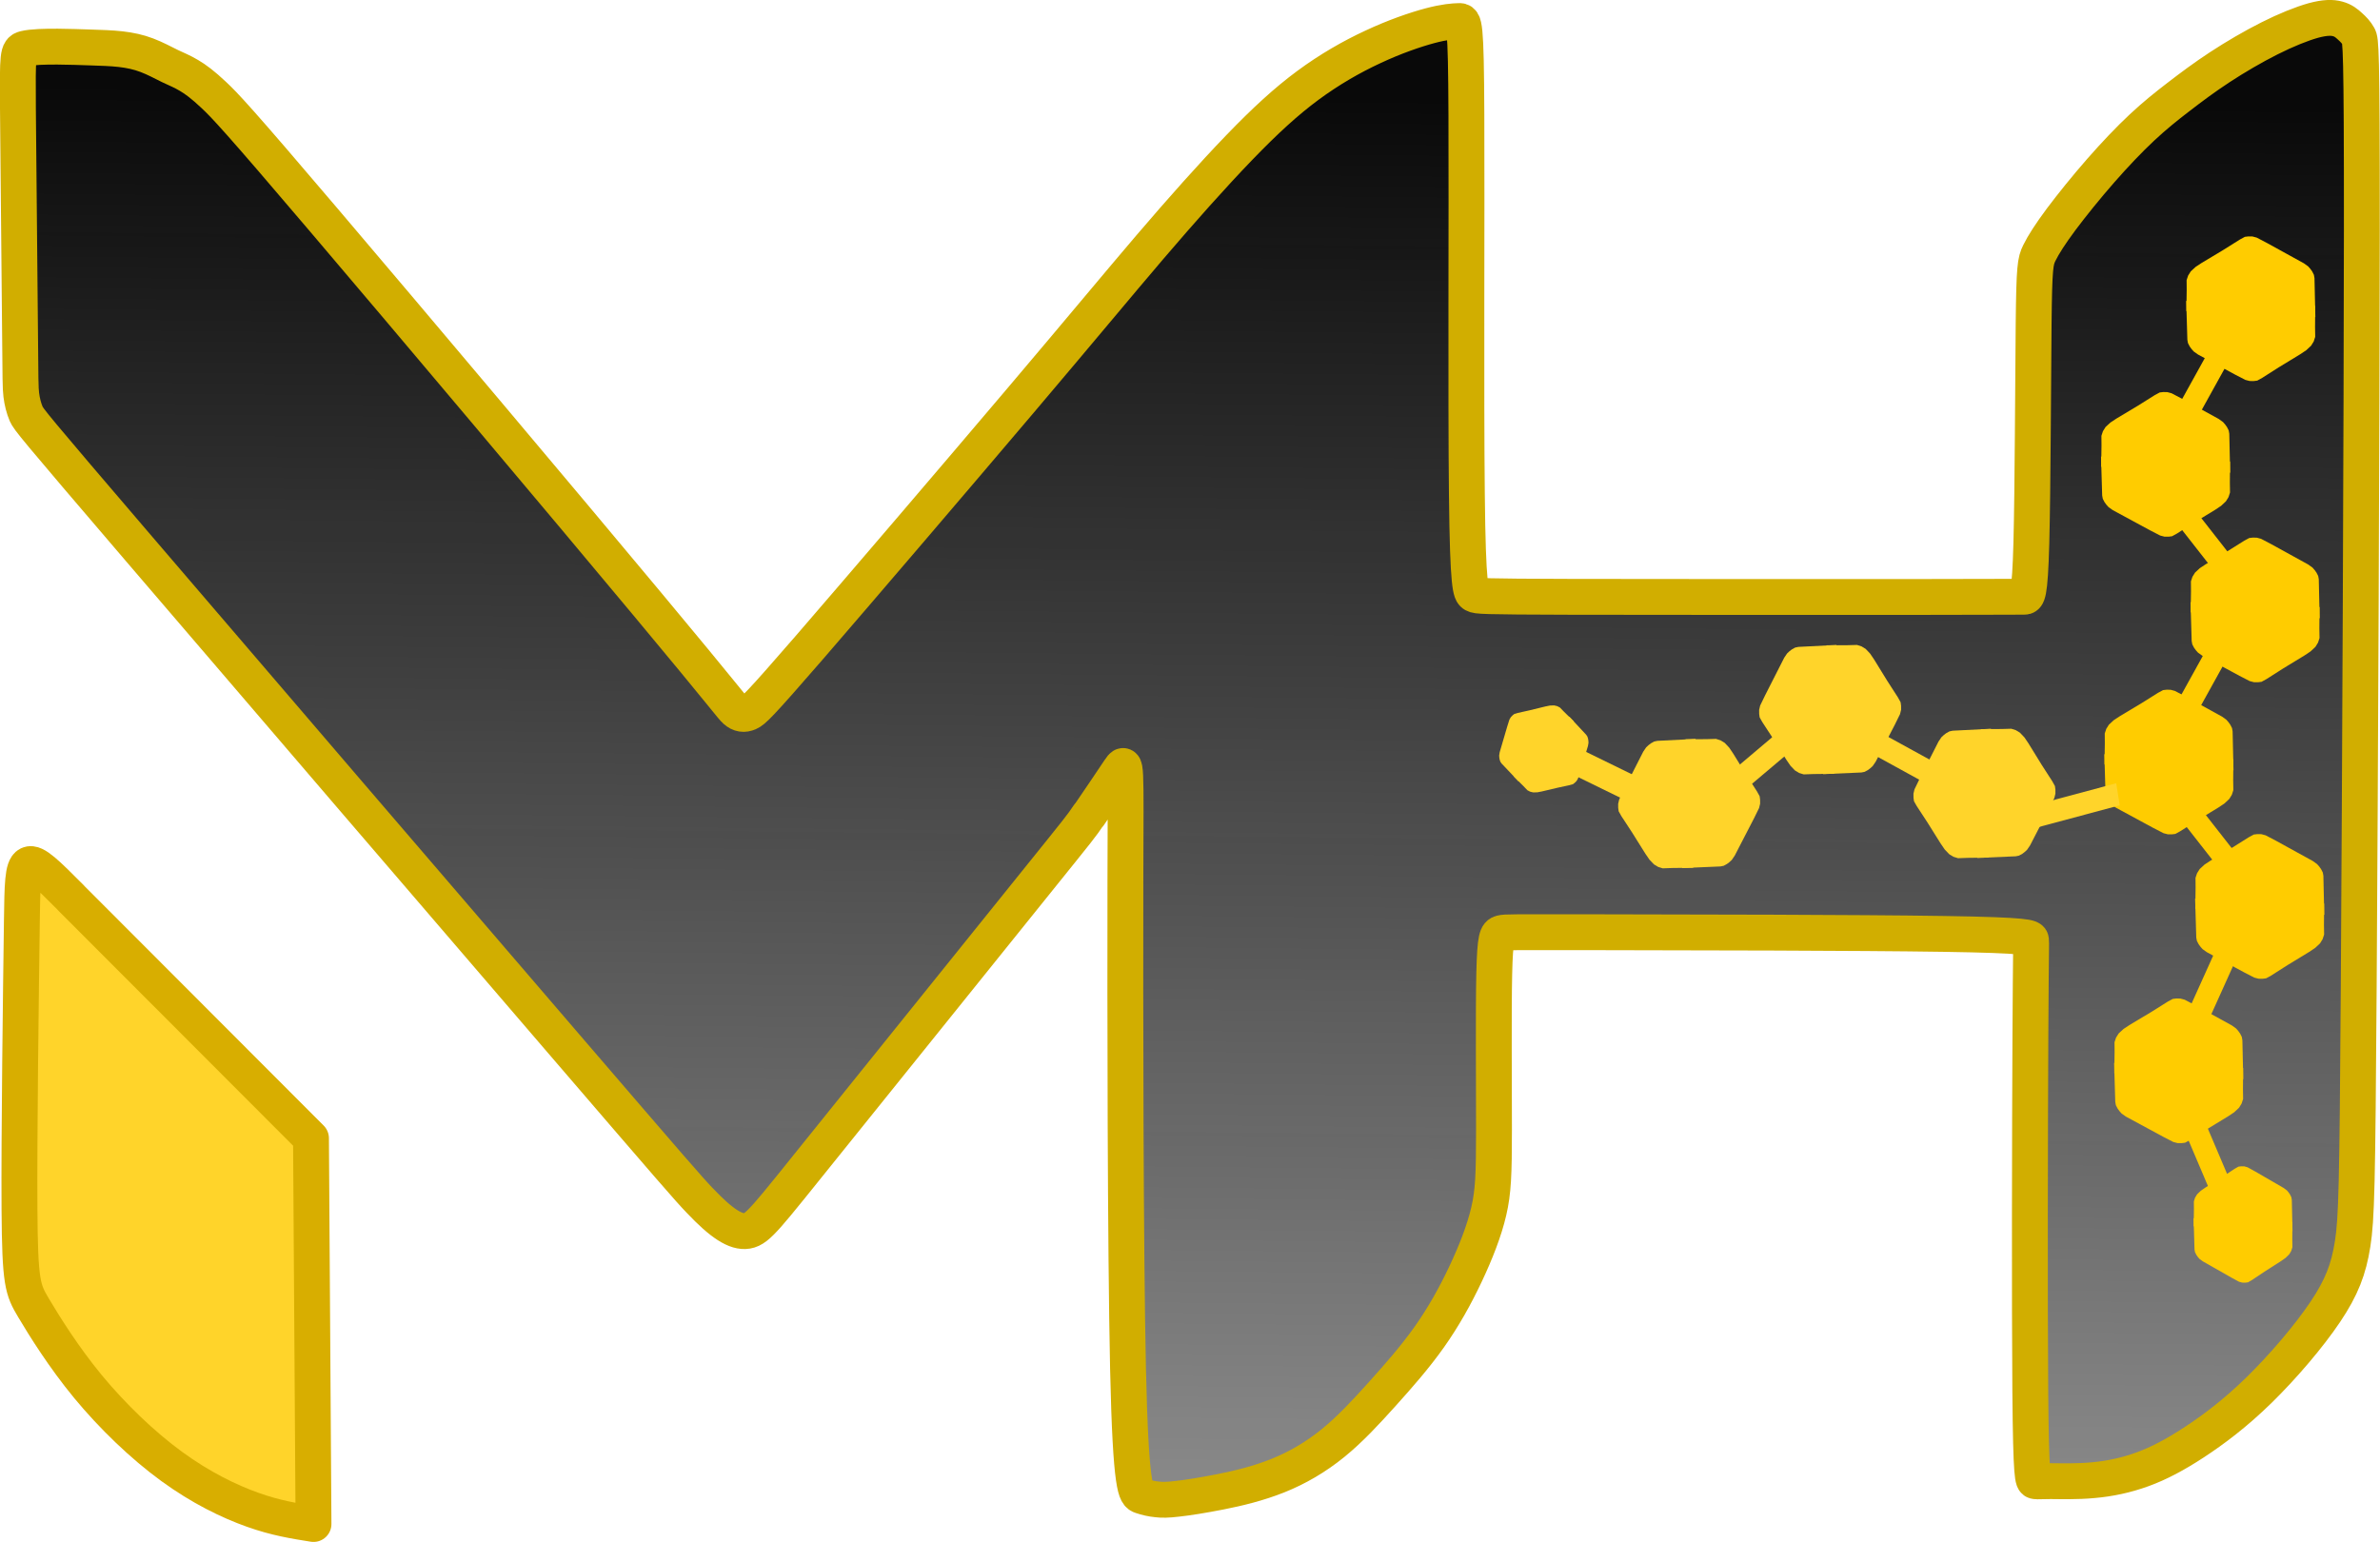 <?xml version="1.0" encoding="UTF-8" standalone="no"?>
<!-- Created with Inkscape (http://www.inkscape.org/) -->

<svg
   width="19.913mm"
   height="12.903mm"
   viewBox="0 0 19.913 12.903"
   version="1.1"
   id="svg24513"
   xmlns:xlink="http://www.w3.org/1999/xlink"
   xmlns="http://www.w3.org/2000/svg"
   xmlns:svg="http://www.w3.org/2000/svg">
  <defs
     id="defs24510">
    <linearGradient
       xlink:href="#linearGradient23452"
       id="linearGradient23454"
       x1="54.273"
       y1="83.524"
       x2="54.045"
       y2="105.821"
       gradientUnits="userSpaceOnUse"
       gradientTransform="translate(59.143,17.942)" />
    <linearGradient
       id="linearGradient23452">
      <stop
         style="stop-color:#090909;stop-opacity:1;"
         offset="0"
         id="stop23448" />
      <stop
         style="stop-color:#090909;stop-opacity:0;"
         offset="1"
         id="stop23450" />
    </linearGradient>
  </defs>
  <g
     id="layer1"
     transform="translate(-102.381,-100.654)">
    <path
       style="fill:url(#linearGradient23454);fill-opacity:1;stroke:#d1ae00;stroke-width:0.3;stroke-linecap:round;stroke-linejoin:round;stroke-dasharray:none;stroke-dashoffset:0;stroke-opacity:1;paint-order:fill markers stroke"
       d="m 111.493,107.474 c 0.064,-0.094 0.193,-0.283 0.253,-0.374 0.061,-0.091 0.054,-0.085 0.051,0.934 -0.002,1.019 -4.4e-4,3.049 0.022,4.075 0.023,1.026 0.067,1.048 0.111,1.063 0.044,0.015 0.089,0.025 0.132,0.029 0.043,0.005 0.086,0.005 0.17,-0.005 0.084,-0.009 0.21,-0.029 0.358,-0.058 0.148,-0.029 0.318,-0.07 0.481,-0.135 0.163,-0.065 0.319,-0.156 0.463,-0.273 0.144,-0.117 0.277,-0.261 0.413,-0.412 0.135,-0.15 0.273,-0.307 0.392,-0.475 0.119,-0.168 0.218,-0.346 0.303,-0.526 0.085,-0.18 0.157,-0.362 0.195,-0.526 0.038,-0.163 0.044,-0.307 0.044,-0.684 2.6e-4,-0.377 -0.005,-0.987 0.002,-1.302 0.007,-0.315 0.025,-0.334 0.059,-0.343 0.034,-0.009 0.084,-0.008 0.822,-0.007 0.738,0.001 2.164,0.003 2.881,0.014 0.717,0.011 0.727,0.031 0.729,0.052 0.003,0.021 -0.001,0.043 -0.005,0.795 -0.004,0.752 -0.007,2.232 -9.3e-4,2.977 0.006,0.745 0.022,0.754 0.043,0.756 0.021,0.003 0.047,-0.001 0.128,-7.6e-4 0.081,3.2e-4 0.218,0.005 0.355,-0.008 0.138,-0.012 0.276,-0.041 0.413,-0.091 0.137,-0.05 0.273,-0.122 0.432,-0.226 0.16,-0.105 0.344,-0.242 0.544,-0.438 0.2,-0.196 0.416,-0.449 0.553,-0.653 0.137,-0.204 0.196,-0.358 0.229,-0.569 0.033,-0.211 0.04,-0.478 0.051,-2.154 0.011,-1.675 0.025,-4.758 0.026,-6.319 0.001,-1.561 -0.01,-1.6 -0.028,-1.632 -0.018,-0.033 -0.043,-0.059 -0.071,-0.084 -0.027,-0.025 -0.057,-0.05 -0.103,-0.062 -0.045,-0.013 -0.106,-0.013 -0.203,0.013 -0.097,0.027 -0.229,0.08 -0.368,0.15 -0.139,0.07 -0.284,0.155 -0.414,0.24 -0.13,0.085 -0.243,0.17 -0.347,0.25 -0.104,0.08 -0.198,0.155 -0.305,0.255 -0.107,0.1 -0.226,0.225 -0.346,0.362 -0.12,0.137 -0.24,0.286 -0.33,0.406 -0.09,0.121 -0.149,0.213 -0.183,0.282 -0.034,0.069 -0.043,0.115 -0.048,0.591 -0.005,0.476 -0.007,1.383 -0.019,1.835 -0.012,0.453 -0.035,0.451 -0.06,0.451 -0.025,-1e-5 -0.053,0.001 -0.807,0.002 -0.754,7.1e-4 -2.234,7.8e-4 -2.988,-0.001 -0.754,-0.002 -0.782,-0.006 -0.808,-0.02 -0.026,-0.015 -0.052,-0.041 -0.06,-0.842 -0.009,-0.801 -4.6e-4,-2.377 -0.004,-3.167 -0.003,-0.789 -0.018,-0.791 -0.062,-0.789 -0.044,0.001 -0.119,0.006 -0.243,0.039 -0.124,0.033 -0.298,0.093 -0.477,0.177 -0.179,0.083 -0.364,0.189 -0.544,0.322 -0.18,0.133 -0.356,0.294 -0.575,0.521 -0.219,0.227 -0.481,0.521 -0.75,0.836 -0.269,0.315 -0.546,0.651 -1.085,1.287 -0.539,0.636 -1.34,1.573 -1.762,2.061 -0.423,0.488 -0.467,0.527 -0.507,0.545 -0.039,0.017 -0.074,0.013 -0.109,-0.018 -0.035,-0.031 -0.07,-0.09 -0.745,-0.899 -0.675,-0.81 -1.989,-2.37 -2.704,-3.21 -0.714,-0.84 -0.829,-0.96 -0.918,-1.043 -0.089,-0.084 -0.152,-0.131 -0.207,-0.163 -0.055,-0.033 -0.101,-0.051 -0.158,-0.078 -0.057,-0.028 -0.125,-0.065 -0.194,-0.091 -0.07,-0.027 -0.142,-0.042 -0.22,-0.051 -0.079,-0.009 -0.164,-0.011 -0.25,-0.014 -0.086,-0.003 -0.174,-0.006 -0.276,-0.007 -0.102,-6.1e-4 -0.217,0.002 -0.276,0.017 -0.059,0.015 -0.06,0.044 -0.057,0.499 0.004,0.456 0.013,1.339 0.017,1.81 0.004,0.471 0.004,0.531 0.011,0.588 0.007,0.057 0.021,0.112 0.041,0.159 0.021,0.046 0.049,0.084 0.936,1.12 0.887,1.037 2.634,3.072 3.564,4.154 0.93,1.082 1.042,1.211 1.136,1.309 0.093,0.098 0.167,0.164 0.231,0.205 0.064,0.041 0.118,0.057 0.165,0.049 0.047,-0.008 0.088,-0.039 0.173,-0.135 0.085,-0.096 0.212,-0.256 0.656,-0.808 0.444,-0.552 1.204,-1.497 1.584,-1.969 0.38,-0.472 0.381,-0.472 0.445,-0.567 z"
       id="path23412-7" />
    <g
       id="g13975-4-9-0"
       style="fill:#ffcc00;stroke-width:1.189"
       transform="matrix(0.833,-0.02,0.02,0.849,-52.889,69.583)">
      <g
         id="g13115-70-7-3-1-4"
         transform="matrix(0.047,0,0,0.046,198.008,47.579)"
         style="fill:#ffcc00;stroke-width:25.813">
        <path
           style="fill:#ffcc00;fill-opacity:1;stroke:#b69100;stroke-width:0;stroke-linecap:round;stroke-linejoin:round;stroke-dasharray:none;stroke-dashoffset:0;stroke-opacity:1;paint-order:fill markers stroke"
           d="m 177.884,26.183 0.031,-2.076 c 0,0 0.234,-0.653 0.351,-0.98 0.195,-0.295 0.39,-0.589 0.585,-0.885 0.351,-0.308 0.701,-0.617 1.051,-0.926 0.435,-0.272 0.869,-0.545 1.303,-0.817 1.571,-0.893 3.142,-1.787 4.712,-2.681 1.2,-0.715 2.4,-1.43 3.6,-2.146 0.356,-0.181 0.712,-0.363 1.068,-0.545 0.249,-0.023 0.497,-0.046 0.745,-0.07 0.292,0.012 0.584,0.023 0.875,0.035 0.303,0.089 0.605,0.179 0.907,0.268 0.716,0.398 1.431,0.796 2.146,1.194 2.601,1.519 5.202,3.038 7.803,4.556 0.3,0.229 0.6,0.458 0.9,0.686 0.148,0.179 0.296,0.357 0.443,0.536 0.123,0.18 0.245,0.361 0.367,0.541 0.119,0.246 0.238,0.492 0.356,0.738 0.037,0.237 0.074,0.474 0.11,0.711 -0.003,2.788 -0.006,5.575 -0.01,8.362 -5.198,-1.62 -5.33,-1.649 -5.314,-1.67 0.016,-0.021 -22.203,-0.269 -22.203,-0.269 z"
           id="path13070-9-9-03-9-8" />
        <path
           style="fill:#ffcc00;fill-opacity:1;stroke:#b69100;stroke-width:0;stroke-linecap:round;stroke-linejoin:round;stroke-dasharray:none;stroke-dashoffset:0;stroke-opacity:1;paint-order:fill markers stroke"
           d="m 205.114,34.834 -0.016,2.076 c 0,0 -0.229,0.655 -0.344,0.983 -0.193,0.296 -0.386,0.592 -0.578,0.889 -0.348,0.311 -0.696,0.622 -1.044,0.934 -0.433,0.275 -0.865,0.551 -1.297,0.827 -1.564,0.905 -3.129,1.81 -4.692,2.715 -1.195,0.724 -2.39,1.448 -3.584,2.172 -0.355,0.184 -0.709,0.368 -1.063,0.553 -0.248,0.025 -0.496,0.05 -0.744,0.075 -0.292,-0.01 -0.584,-0.019 -0.875,-0.028 -0.303,-0.087 -0.606,-0.174 -0.909,-0.261 -0.718,-0.393 -1.437,-0.786 -2.154,-1.179 -2.612,-1.5 -5.224,-2.999 -7.836,-4.499 -0.302,-0.227 -0.604,-0.453 -0.905,-0.679 -0.149,-0.178 -0.298,-0.355 -0.447,-0.532 -0.124,-0.18 -0.248,-0.359 -0.371,-0.538 -0.121,-0.245 -0.241,-0.49 -0.361,-0.735 -0.039,-0.237 -0.077,-0.474 -0.115,-0.71 -0.017,-2.788 -0.035,-5.575 -0.051,-8.362 5.21,1.582 5.342,1.61 5.326,1.631 -0.016,0.021 22.204,0.107 22.204,0.107 z"
           id="path13070-6-36-20-0-6-0" />
      </g>
      <g
         id="g13944-9-9-4"
         style="fill:#ffcc00;stroke-width:1.189"
         transform="translate(-0.217,0.222)">
        <g
           id="g13115-70-25-3-2"
           transform="matrix(0.047,0,0,0.046,199.154,42.911)"
           style="fill:#ffcc00;stroke-width:25.813">
          <path
             style="fill:#ffcc00;fill-opacity:1;stroke:#b69100;stroke-width:0;stroke-linecap:round;stroke-linejoin:round;stroke-dasharray:none;stroke-dashoffset:0;stroke-opacity:1;paint-order:fill markers stroke"
             d="m 177.884,26.183 0.031,-2.076 c 0,0 0.234,-0.653 0.351,-0.98 0.195,-0.295 0.39,-0.589 0.585,-0.885 0.351,-0.308 0.701,-0.617 1.051,-0.926 0.435,-0.272 0.869,-0.545 1.303,-0.817 1.571,-0.893 3.142,-1.787 4.712,-2.681 1.2,-0.715 2.4,-1.43 3.6,-2.146 0.356,-0.181 0.712,-0.363 1.068,-0.545 0.249,-0.023 0.497,-0.046 0.745,-0.07 0.292,0.012 0.584,0.023 0.875,0.035 0.303,0.089 0.605,0.179 0.907,0.268 0.716,0.398 1.431,0.796 2.146,1.194 2.601,1.519 5.202,3.038 7.803,4.556 0.3,0.229 0.6,0.458 0.9,0.686 0.148,0.179 0.296,0.357 0.443,0.536 0.123,0.18 0.245,0.361 0.367,0.541 0.119,0.246 0.238,0.492 0.356,0.738 0.037,0.237 0.074,0.474 0.11,0.711 -0.003,2.788 -0.006,5.575 -0.01,8.362 -5.198,-1.62 -5.33,-1.649 -5.314,-1.67 0.016,-0.021 -22.203,-0.269 -22.203,-0.269 z"
             id="path13070-9-40-3-9" />
          <path
             style="fill:#ffcc00;fill-opacity:1;stroke:#b69100;stroke-width:0;stroke-linecap:round;stroke-linejoin:round;stroke-dasharray:none;stroke-dashoffset:0;stroke-opacity:1;paint-order:fill markers stroke"
             d="m 205.114,34.834 -0.016,2.076 c 0,0 -0.229,0.655 -0.344,0.983 -0.193,0.296 -0.386,0.592 -0.578,0.889 -0.348,0.311 -0.696,0.622 -1.044,0.934 -0.433,0.275 -0.865,0.551 -1.297,0.827 -1.564,0.905 -3.129,1.81 -4.692,2.715 -1.195,0.724 -2.39,1.448 -3.584,2.172 -0.355,0.184 -0.709,0.368 -1.063,0.553 -0.248,0.025 -0.496,0.05 -0.744,0.075 -0.292,-0.01 -0.584,-0.019 -0.875,-0.028 -0.303,-0.087 -0.606,-0.174 -0.909,-0.261 -0.718,-0.393 -1.437,-0.786 -2.154,-1.179 -2.612,-1.5 -5.224,-2.999 -7.836,-4.499 -0.302,-0.227 -0.604,-0.453 -0.905,-0.679 -0.149,-0.178 -0.298,-0.355 -0.447,-0.532 -0.124,-0.18 -0.248,-0.359 -0.371,-0.538 -0.121,-0.245 -0.241,-0.49 -0.361,-0.735 -0.039,-0.237 -0.077,-0.474 -0.115,-0.71 -0.017,-2.788 -0.035,-5.575 -0.051,-8.362 5.21,1.582 5.342,1.61 5.326,1.631 -0.016,0.021 22.204,0.107 22.204,0.107 z"
             id="path13070-6-36-59-8-6" />
        </g>
        <g
           id="g13917-4-0-1"
           style="fill:#ffcc00;stroke-width:1.189">
          <g
             id="g13115-70-0-69-5-0"
             transform="matrix(0.047,0,0,0.046,198.262,44.424)"
             style="fill:#ffcc00;stroke-width:25.813">
            <path
               style="fill:#ffcc00;fill-opacity:1;stroke:#b69100;stroke-width:0;stroke-linecap:round;stroke-linejoin:round;stroke-dasharray:none;stroke-dashoffset:0;stroke-opacity:1;paint-order:fill markers stroke"
               d="m 177.884,26.183 0.031,-2.076 c 0,0 0.234,-0.653 0.351,-0.98 0.195,-0.295 0.39,-0.589 0.585,-0.885 0.351,-0.308 0.701,-0.617 1.051,-0.926 0.435,-0.272 0.869,-0.545 1.303,-0.817 1.571,-0.893 3.142,-1.787 4.712,-2.681 1.2,-0.715 2.4,-1.43 3.6,-2.146 0.356,-0.181 0.712,-0.363 1.068,-0.545 0.249,-0.023 0.497,-0.046 0.745,-0.07 0.292,0.012 0.584,0.023 0.875,0.035 0.303,0.089 0.605,0.179 0.907,0.268 0.716,0.398 1.431,0.796 2.146,1.194 2.601,1.519 5.202,3.038 7.803,4.556 0.3,0.229 0.6,0.458 0.9,0.686 0.148,0.179 0.296,0.357 0.443,0.536 0.123,0.18 0.245,0.361 0.367,0.541 0.119,0.246 0.238,0.492 0.356,0.738 0.037,0.237 0.074,0.474 0.11,0.711 -0.003,2.788 -0.006,5.575 -0.01,8.362 -5.198,-1.62 -5.33,-1.649 -5.314,-1.67 0.016,-0.021 -22.203,-0.269 -22.203,-0.269 z"
               id="path13070-9-6-2-6-4" />
            <path
               style="fill:#ffcc00;fill-opacity:1;stroke:#b69100;stroke-width:0;stroke-linecap:round;stroke-linejoin:round;stroke-dasharray:none;stroke-dashoffset:0;stroke-opacity:1;paint-order:fill markers stroke"
               d="m 205.114,34.834 -0.016,2.076 c 0,0 -0.229,0.655 -0.344,0.983 -0.193,0.296 -0.386,0.592 -0.578,0.889 -0.348,0.311 -0.696,0.622 -1.044,0.934 -0.433,0.275 -0.865,0.551 -1.297,0.827 -1.564,0.905 -3.129,1.81 -4.692,2.715 -1.195,0.724 -2.39,1.448 -3.584,2.172 -0.355,0.184 -0.709,0.368 -1.063,0.553 -0.248,0.025 -0.496,0.05 -0.744,0.075 -0.292,-0.01 -0.584,-0.019 -0.875,-0.028 -0.303,-0.087 -0.606,-0.174 -0.909,-0.261 -0.718,-0.393 -1.437,-0.786 -2.154,-1.179 -2.612,-1.5 -5.224,-2.999 -7.836,-4.499 -0.302,-0.227 -0.604,-0.453 -0.905,-0.679 -0.149,-0.178 -0.298,-0.355 -0.447,-0.532 -0.124,-0.18 -0.248,-0.359 -0.371,-0.538 -0.121,-0.245 -0.241,-0.49 -0.361,-0.735 -0.039,-0.237 -0.077,-0.474 -0.115,-0.71 -0.017,-2.788 -0.035,-5.575 -0.051,-8.362 5.21,1.582 5.342,1.61 5.326,1.631 -0.016,0.021 22.204,0.107 22.204,0.107 z"
               id="path13070-6-36-2-2-6-2" />
          </g>
          <g
             id="g13115-70-6-47-4-2"
             transform="matrix(0.047,0,0,0.046,199.126,45.879)"
             style="fill:#ffcc00;stroke-width:25.813">
            <path
               style="fill:#ffcc00;fill-opacity:1;stroke:#b69100;stroke-width:0;stroke-linecap:round;stroke-linejoin:round;stroke-dasharray:none;stroke-dashoffset:0;stroke-opacity:1;paint-order:fill markers stroke"
               d="m 177.884,26.183 0.031,-2.076 c 0,0 0.234,-0.653 0.351,-0.98 0.195,-0.295 0.39,-0.589 0.585,-0.885 0.351,-0.308 0.701,-0.617 1.051,-0.926 0.435,-0.272 0.869,-0.545 1.303,-0.817 1.571,-0.893 3.142,-1.787 4.712,-2.681 1.2,-0.715 2.4,-1.43 3.6,-2.146 0.356,-0.181 0.712,-0.363 1.068,-0.545 0.249,-0.023 0.497,-0.046 0.745,-0.07 0.292,0.012 0.584,0.023 0.875,0.035 0.303,0.089 0.605,0.179 0.907,0.268 0.716,0.398 1.431,0.796 2.146,1.194 2.601,1.519 5.202,3.038 7.803,4.556 0.3,0.229 0.6,0.458 0.9,0.686 0.148,0.179 0.296,0.357 0.443,0.536 0.123,0.18 0.245,0.361 0.367,0.541 0.119,0.246 0.238,0.492 0.356,0.738 0.037,0.237 0.074,0.474 0.11,0.711 -0.003,2.788 -0.006,5.575 -0.01,8.362 -5.198,-1.62 -5.33,-1.649 -5.314,-1.67 0.016,-0.021 -22.203,-0.269 -22.203,-0.269 z"
               id="path13070-9-1-7-0-2" />
            <path
               style="fill:#ffcc00;fill-opacity:1;stroke:#b69100;stroke-width:0;stroke-linecap:round;stroke-linejoin:round;stroke-dasharray:none;stroke-dashoffset:0;stroke-opacity:1;paint-order:fill markers stroke"
               d="m 205.114,34.834 -0.016,2.076 c 0,0 -0.229,0.655 -0.344,0.983 -0.193,0.296 -0.386,0.592 -0.578,0.889 -0.348,0.311 -0.696,0.622 -1.044,0.934 -0.433,0.275 -0.865,0.551 -1.297,0.827 -1.564,0.905 -3.129,1.81 -4.692,2.715 -1.195,0.724 -2.39,1.448 -3.584,2.172 -0.355,0.184 -0.709,0.368 -1.063,0.553 -0.248,0.025 -0.496,0.05 -0.744,0.075 -0.292,-0.01 -0.584,-0.019 -0.875,-0.028 -0.303,-0.087 -0.606,-0.174 -0.909,-0.261 -0.718,-0.393 -1.437,-0.786 -2.154,-1.179 -2.612,-1.5 -5.224,-2.999 -7.836,-4.499 -0.302,-0.227 -0.604,-0.453 -0.905,-0.679 -0.149,-0.178 -0.298,-0.355 -0.447,-0.532 -0.124,-0.18 -0.248,-0.359 -0.371,-0.538 -0.121,-0.245 -0.241,-0.49 -0.361,-0.735 -0.039,-0.237 -0.077,-0.474 -0.115,-0.71 -0.017,-2.788 -0.035,-5.575 -0.051,-8.362 5.21,1.582 5.342,1.61 5.326,1.631 -0.016,0.021 22.204,0.107 22.204,0.107 z"
               id="path13070-6-36-8-5-0-0" />
          </g>
          <g
             id="g13115-70-2-4-4-5"
             transform="matrix(0.047,0,0,0.046,199.102,48.801)"
             style="fill:#ffcc00;stroke-width:25.813">
            <path
               style="fill:#ffcc00;fill-opacity:1;stroke:#b69100;stroke-width:0;stroke-linecap:round;stroke-linejoin:round;stroke-dasharray:none;stroke-dashoffset:0;stroke-opacity:1;paint-order:fill markers stroke"
               d="m 177.884,26.183 0.031,-2.076 c 0,0 0.234,-0.653 0.351,-0.98 0.195,-0.295 0.39,-0.589 0.585,-0.885 0.351,-0.308 0.701,-0.617 1.051,-0.926 0.435,-0.272 0.869,-0.545 1.303,-0.817 1.571,-0.893 3.142,-1.787 4.712,-2.681 1.2,-0.715 2.4,-1.43 3.6,-2.146 0.356,-0.181 0.712,-0.363 1.068,-0.545 0.249,-0.023 0.497,-0.046 0.745,-0.07 0.292,0.012 0.584,0.023 0.875,0.035 0.303,0.089 0.605,0.179 0.907,0.268 0.716,0.398 1.431,0.796 2.146,1.194 2.601,1.519 5.202,3.038 7.803,4.556 0.3,0.229 0.6,0.458 0.9,0.686 0.148,0.179 0.296,0.357 0.443,0.536 0.123,0.18 0.245,0.361 0.367,0.541 0.119,0.246 0.238,0.492 0.356,0.738 0.037,0.237 0.074,0.474 0.11,0.711 -0.003,2.788 -0.006,5.575 -0.01,8.362 -5.198,-1.62 -5.33,-1.649 -5.314,-1.67 0.016,-0.021 -22.203,-0.269 -22.203,-0.269 z"
               id="path13070-9-3-8-6-5" />
            <path
               style="fill:#ffcc00;fill-opacity:1;stroke:#b69100;stroke-width:0;stroke-linecap:round;stroke-linejoin:round;stroke-dasharray:none;stroke-dashoffset:0;stroke-opacity:1;paint-order:fill markers stroke"
               d="m 205.114,34.834 -0.016,2.076 c 0,0 -0.229,0.655 -0.344,0.983 -0.193,0.296 -0.386,0.592 -0.578,0.889 -0.348,0.311 -0.696,0.622 -1.044,0.934 -0.433,0.275 -0.865,0.551 -1.297,0.827 -1.564,0.905 -3.129,1.81 -4.692,2.715 -1.195,0.724 -2.39,1.448 -3.584,2.172 -0.355,0.184 -0.709,0.368 -1.063,0.553 -0.248,0.025 -0.496,0.05 -0.744,0.075 -0.292,-0.01 -0.584,-0.019 -0.875,-0.028 -0.303,-0.087 -0.606,-0.174 -0.909,-0.261 -0.718,-0.393 -1.437,-0.786 -2.154,-1.179 -2.612,-1.5 -5.224,-2.999 -7.836,-4.499 -0.302,-0.227 -0.604,-0.453 -0.905,-0.679 -0.149,-0.178 -0.298,-0.355 -0.447,-0.532 -0.124,-0.18 -0.248,-0.359 -0.371,-0.538 -0.121,-0.245 -0.241,-0.49 -0.361,-0.735 -0.039,-0.237 -0.077,-0.474 -0.115,-0.71 -0.017,-2.788 -0.035,-5.575 -0.051,-8.362 5.21,1.582 5.342,1.61 5.326,1.631 -0.016,0.021 22.204,0.107 22.204,0.107 z"
               id="path13070-6-36-7-1-2-2" />
          </g>
          <g
             id="g13115-70-5-2-6-9"
             transform="matrix(0.047,0,0,0.046,198.25,50.401)"
             style="fill:#ffcc00;stroke-width:25.813">
            <path
               style="fill:#ffcc00;fill-opacity:1;stroke:#b69100;stroke-width:0;stroke-linecap:round;stroke-linejoin:round;stroke-dasharray:none;stroke-dashoffset:0;stroke-opacity:1;paint-order:fill markers stroke"
               d="m 177.884,26.183 0.031,-2.076 c 0,0 0.234,-0.653 0.351,-0.98 0.195,-0.295 0.39,-0.589 0.585,-0.885 0.351,-0.308 0.701,-0.617 1.051,-0.926 0.435,-0.272 0.869,-0.545 1.303,-0.817 1.571,-0.893 3.142,-1.787 4.712,-2.681 1.2,-0.715 2.4,-1.43 3.6,-2.146 0.356,-0.181 0.712,-0.363 1.068,-0.545 0.249,-0.023 0.497,-0.046 0.745,-0.07 0.292,0.012 0.584,0.023 0.875,0.035 0.303,0.089 0.605,0.179 0.907,0.268 0.716,0.398 1.431,0.796 2.146,1.194 2.601,1.519 5.202,3.038 7.803,4.556 0.3,0.229 0.6,0.458 0.9,0.686 0.148,0.179 0.296,0.357 0.443,0.536 0.123,0.18 0.245,0.361 0.367,0.541 0.119,0.246 0.238,0.492 0.356,0.738 0.037,0.237 0.074,0.474 0.11,0.711 -0.003,2.788 -0.006,5.575 -0.01,8.362 -5.198,-1.62 -5.33,-1.649 -5.314,-1.67 0.016,-0.021 -22.203,-0.269 -22.203,-0.269 z"
               id="path13070-9-92-8-7-0" />
            <path
               style="fill:#ffcc00;fill-opacity:1;stroke:#b69100;stroke-width:0;stroke-linecap:round;stroke-linejoin:round;stroke-dasharray:none;stroke-dashoffset:0;stroke-opacity:1;paint-order:fill markers stroke"
               d="m 205.114,34.834 -0.016,2.076 c 0,0 -0.229,0.655 -0.344,0.983 -0.193,0.296 -0.386,0.592 -0.578,0.889 -0.348,0.311 -0.696,0.622 -1.044,0.934 -0.433,0.275 -0.865,0.551 -1.297,0.827 -1.564,0.905 -3.129,1.81 -4.692,2.715 -1.195,0.724 -2.39,1.448 -3.584,2.172 -0.355,0.184 -0.709,0.368 -1.063,0.553 -0.248,0.025 -0.496,0.05 -0.744,0.075 -0.292,-0.01 -0.584,-0.019 -0.875,-0.028 -0.303,-0.087 -0.606,-0.174 -0.909,-0.261 -0.718,-0.393 -1.437,-0.786 -2.154,-1.179 -2.612,-1.5 -5.224,-2.999 -7.836,-4.499 -0.302,-0.227 -0.604,-0.453 -0.905,-0.679 -0.149,-0.178 -0.298,-0.355 -0.447,-0.532 -0.124,-0.18 -0.248,-0.359 -0.371,-0.538 -0.121,-0.245 -0.241,-0.49 -0.361,-0.735 -0.039,-0.237 -0.077,-0.474 -0.115,-0.71 -0.017,-2.788 -0.035,-5.575 -0.051,-8.362 5.21,1.582 5.342,1.61 5.326,1.631 -0.016,0.021 22.204,0.107 22.204,0.107 z"
               id="path13070-6-36-28-9-5-2" />
          </g>
          <g
             id="g13115-70-9-3-6-8"
             transform="matrix(0.036,0,0,0.037,200.966,52.205)"
             style="fill:#ffcc00;stroke-width:32.746">
            <path
               style="fill:#ffcc00;fill-opacity:1;stroke:#b69100;stroke-width:0;stroke-linecap:round;stroke-linejoin:round;stroke-dasharray:none;stroke-dashoffset:0;stroke-opacity:1;paint-order:fill markers stroke"
               d="m 177.884,26.183 0.031,-2.076 c 0,0 0.234,-0.653 0.351,-0.98 0.195,-0.295 0.39,-0.589 0.585,-0.885 0.351,-0.308 0.701,-0.617 1.051,-0.926 0.435,-0.272 0.869,-0.545 1.303,-0.817 1.571,-0.893 3.142,-1.787 4.712,-2.681 1.2,-0.715 2.4,-1.43 3.6,-2.146 0.356,-0.181 0.712,-0.363 1.068,-0.545 0.249,-0.023 0.497,-0.046 0.745,-0.07 0.292,0.012 0.584,0.023 0.875,0.035 0.303,0.089 0.605,0.179 0.907,0.268 0.716,0.398 1.431,0.796 2.146,1.194 2.601,1.519 5.202,3.038 7.803,4.556 0.3,0.229 0.6,0.458 0.9,0.686 0.148,0.179 0.296,0.357 0.443,0.536 0.123,0.18 0.245,0.361 0.367,0.541 0.119,0.246 0.238,0.492 0.356,0.738 0.037,0.237 0.074,0.474 0.11,0.711 -0.003,2.788 -0.006,5.575 -0.01,8.362 -5.198,-1.62 -5.33,-1.649 -5.314,-1.67 0.016,-0.021 -22.203,-0.269 -22.203,-0.269 z"
               id="path13070-9-7-6-9-3" />
            <path
               style="fill:#ffcc00;fill-opacity:1;stroke:#b69100;stroke-width:0;stroke-linecap:round;stroke-linejoin:round;stroke-dasharray:none;stroke-dashoffset:0;stroke-opacity:1;paint-order:fill markers stroke"
               d="m 205.114,34.834 -0.016,2.076 c 0,0 -0.229,0.655 -0.344,0.983 -0.193,0.296 -0.386,0.592 -0.578,0.889 -0.348,0.311 -0.696,0.622 -1.044,0.934 -0.433,0.275 -0.865,0.551 -1.297,0.827 -1.564,0.905 -3.129,1.81 -4.692,2.715 -1.195,0.724 -2.39,1.448 -3.584,2.172 -0.355,0.184 -0.709,0.368 -1.063,0.553 -0.248,0.025 -0.496,0.05 -0.744,0.075 -0.292,-0.01 -0.584,-0.019 -0.875,-0.028 -0.303,-0.087 -0.606,-0.174 -0.909,-0.261 -0.718,-0.393 -1.437,-0.786 -2.154,-1.179 -2.612,-1.5 -5.224,-2.999 -7.836,-4.499 -0.302,-0.227 -0.604,-0.453 -0.905,-0.679 -0.149,-0.178 -0.298,-0.355 -0.447,-0.532 -0.124,-0.18 -0.248,-0.359 -0.371,-0.538 -0.121,-0.245 -0.241,-0.49 -0.361,-0.735 -0.039,-0.237 -0.077,-0.474 -0.115,-0.71 -0.017,-2.788 -0.035,-5.575 -0.051,-8.362 5.21,1.582 5.342,1.61 5.326,1.631 -0.016,0.021 22.204,0.107 22.204,0.107 z"
               id="path13070-6-36-3-80-8-8" />
          </g>
          <rect
             style="fill:#ffcc00;fill-opacity:1;stroke:#b69100;stroke-width:0;stroke-linecap:round;stroke-linejoin:round;stroke-dasharray:none;stroke-dashoffset:0;stroke-opacity:1;paint-order:fill markers stroke"
             id="rect13701-21-7-0"
             width="1.054"
             height="0.224"
             x="162.032"
             y="-137.329"
             transform="rotate(52.799)" />
          <rect
             style="fill:#ffcc00;fill-opacity:1;stroke:#b69100;stroke-width:0;stroke-linecap:round;stroke-linejoin:round;stroke-dasharray:none;stroke-dashoffset:0;stroke-opacity:1;paint-order:fill markers stroke"
             id="rect13701-6-0-2-4"
             width="1.054"
             height="0.224"
             x="-68.166"
             y="-201.533"
             transform="rotate(120.813)" />
          <rect
             style="fill:#ffcc00;fill-opacity:1;stroke:#b69100;stroke-width:0;stroke-linecap:round;stroke-linejoin:round;stroke-dasharray:none;stroke-dashoffset:0;stroke-opacity:1;paint-order:fill markers stroke"
             id="rect13701-6-9-5-8-0"
             width="1.054"
             height="0.224"
             x="-65.567"
             y="-202.958"
             transform="rotate(120.813)" />
          <rect
             style="fill:#ffcc00;fill-opacity:1;stroke:#b69100;stroke-width:0;stroke-linecap:round;stroke-linejoin:round;stroke-dasharray:none;stroke-dashoffset:0;stroke-opacity:1;paint-order:fill markers stroke"
             id="rect13701-6-3-1-2-9"
             width="1.054"
             height="0.224"
             x="-45.812"
             y="-209.005"
             transform="rotate(116.058)" />
          <rect
             style="fill:#ffcc00;fill-opacity:1;stroke:#b69100;stroke-width:0;stroke-linecap:round;stroke-linejoin:round;stroke-dasharray:none;stroke-dashoffset:0;stroke-opacity:1;paint-order:fill markers stroke"
             id="rect13701-1-10-9-1"
             width="1.054"
             height="0.224"
             x="164.369"
             y="-135.54"
             transform="rotate(52.799)" />
          <rect
             style="fill:#ffcc00;fill-opacity:1;stroke:#b69100;stroke-width:0;stroke-linecap:round;stroke-linejoin:round;stroke-dasharray:none;stroke-dashoffset:0;stroke-opacity:1;paint-order:fill markers stroke"
             id="rect13701-2-8-9-9"
             width="1.054"
             height="0.224"
             x="126.132"
             y="-172.717"
             transform="rotate(67.965)" />
        </g>
      </g>
    </g>
    <g
       id="g13894-5-6-6"
       transform="matrix(0.833,0,0,0.849,-52.239,76.069)"
       style="fill:#ffd42a;stroke-width:1.189">
      <g
         id="g13115-70-0-1-0-0-2"
         transform="matrix(0.002,0.046,-0.046,0.002,205.023,27.082)"
         style="fill:#ffd42a;stroke-width:25.813">
        <path
           style="fill:#ffd42a;fill-opacity:1;stroke:#b69100;stroke-width:0;stroke-linecap:round;stroke-linejoin:round;stroke-dasharray:none;stroke-dashoffset:0;stroke-opacity:1;paint-order:fill markers stroke"
           d="m 177.884,26.183 0.031,-2.076 c 0,0 0.234,-0.653 0.351,-0.98 0.195,-0.295 0.39,-0.589 0.585,-0.885 0.351,-0.308 0.701,-0.617 1.051,-0.926 0.435,-0.272 0.869,-0.545 1.303,-0.817 1.571,-0.893 3.142,-1.787 4.712,-2.681 1.2,-0.715 2.4,-1.43 3.6,-2.146 0.356,-0.181 0.712,-0.363 1.068,-0.545 0.249,-0.023 0.497,-0.046 0.745,-0.07 0.292,0.012 0.584,0.023 0.875,0.035 0.303,0.089 0.605,0.179 0.907,0.268 0.716,0.398 1.431,0.796 2.146,1.194 2.601,1.519 5.202,3.038 7.803,4.556 0.3,0.229 0.6,0.458 0.9,0.686 0.148,0.179 0.296,0.357 0.443,0.536 0.123,0.18 0.245,0.361 0.367,0.541 0.119,0.246 0.238,0.492 0.356,0.738 0.037,0.237 0.074,0.474 0.11,0.711 -0.003,2.788 -0.006,5.575 -0.01,8.362 -5.198,-1.62 -5.33,-1.649 -5.314,-1.67 0.016,-0.021 -22.203,-0.269 -22.203,-0.269 z"
           id="path13070-9-6-9-6-2-5" />
        <path
           style="fill:#ffd42a;fill-opacity:1;stroke:#b69100;stroke-width:0;stroke-linecap:round;stroke-linejoin:round;stroke-dasharray:none;stroke-dashoffset:0;stroke-opacity:1;paint-order:fill markers stroke"
           d="m 205.114,34.834 -0.016,2.076 c 0,0 -0.229,0.655 -0.344,0.983 -0.193,0.296 -0.386,0.592 -0.578,0.889 -0.348,0.311 -0.696,0.622 -1.044,0.934 -0.433,0.275 -0.865,0.551 -1.297,0.827 -1.564,0.905 -3.129,1.81 -4.692,2.715 -1.195,0.724 -2.39,1.448 -3.584,2.172 -0.355,0.184 -0.709,0.368 -1.063,0.553 -0.248,0.025 -0.496,0.05 -0.744,0.075 -0.292,-0.01 -0.584,-0.019 -0.875,-0.028 -0.303,-0.087 -0.606,-0.174 -0.909,-0.261 -0.718,-0.393 -1.437,-0.786 -2.154,-1.179 -2.612,-1.5 -5.224,-2.999 -7.836,-4.499 -0.302,-0.227 -0.604,-0.453 -0.905,-0.679 -0.149,-0.178 -0.298,-0.355 -0.447,-0.532 -0.124,-0.18 -0.248,-0.359 -0.371,-0.538 -0.121,-0.245 -0.241,-0.49 -0.361,-0.735 -0.039,-0.237 -0.077,-0.474 -0.115,-0.71 -0.017,-2.788 -0.035,-5.575 -0.051,-8.362 5.21,1.582 5.342,1.61 5.326,1.631 -0.016,0.021 22.204,0.107 22.204,0.107 z"
           id="path13070-6-36-2-4-4-7-4" />
      </g>
      <g
         id="g13115-70-78-6-6-4"
         transform="matrix(0.002,0.046,-0.046,0.002,206.573,27.908)"
         style="fill:#ffd42a;stroke-width:25.813">
        <path
           style="fill:#ffd42a;fill-opacity:1;stroke:#b69100;stroke-width:0;stroke-linecap:round;stroke-linejoin:round;stroke-dasharray:none;stroke-dashoffset:0;stroke-opacity:1;paint-order:fill markers stroke"
           d="m 177.884,26.183 0.031,-2.076 c 0,0 0.234,-0.653 0.351,-0.98 0.195,-0.295 0.39,-0.589 0.585,-0.885 0.351,-0.308 0.701,-0.617 1.051,-0.926 0.435,-0.272 0.869,-0.545 1.303,-0.817 1.571,-0.893 3.142,-1.787 4.712,-2.681 1.2,-0.715 2.4,-1.43 3.6,-2.146 0.356,-0.181 0.712,-0.363 1.068,-0.545 0.249,-0.023 0.497,-0.046 0.745,-0.07 0.292,0.012 0.584,0.023 0.875,0.035 0.303,0.089 0.605,0.179 0.907,0.268 0.716,0.398 1.431,0.796 2.146,1.194 2.601,1.519 5.202,3.038 7.803,4.556 0.3,0.229 0.6,0.458 0.9,0.686 0.148,0.179 0.296,0.357 0.443,0.536 0.123,0.18 0.245,0.361 0.367,0.541 0.119,0.246 0.238,0.492 0.356,0.738 0.037,0.237 0.074,0.474 0.11,0.711 -0.003,2.788 -0.006,5.575 -0.01,8.362 -5.198,-1.62 -5.33,-1.649 -5.314,-1.67 0.016,-0.021 -22.203,-0.269 -22.203,-0.269 z"
           id="path13070-9-4-2-1-9" />
        <path
           style="fill:#ffd42a;fill-opacity:1;stroke:#b69100;stroke-width:0;stroke-linecap:round;stroke-linejoin:round;stroke-dasharray:none;stroke-dashoffset:0;stroke-opacity:1;paint-order:fill markers stroke"
           d="m 205.114,34.834 -0.016,2.076 c 0,0 -0.229,0.655 -0.344,0.983 -0.193,0.296 -0.386,0.592 -0.578,0.889 -0.348,0.311 -0.696,0.622 -1.044,0.934 -0.433,0.275 -0.865,0.551 -1.297,0.827 -1.564,0.905 -3.129,1.81 -4.692,2.715 -1.195,0.724 -2.39,1.448 -3.584,2.172 -0.355,0.184 -0.709,0.368 -1.063,0.553 -0.248,0.025 -0.496,0.05 -0.744,0.075 -0.292,-0.01 -0.584,-0.019 -0.875,-0.028 -0.303,-0.087 -0.606,-0.174 -0.909,-0.261 -0.718,-0.393 -1.437,-0.786 -2.154,-1.179 -2.612,-1.5 -5.224,-2.999 -7.836,-4.499 -0.302,-0.227 -0.604,-0.453 -0.905,-0.679 -0.149,-0.178 -0.298,-0.355 -0.447,-0.532 -0.124,-0.18 -0.248,-0.359 -0.371,-0.538 -0.121,-0.245 -0.241,-0.49 -0.361,-0.735 -0.039,-0.237 -0.077,-0.474 -0.115,-0.71 -0.017,-2.788 -0.035,-5.575 -0.051,-8.362 5.21,1.582 5.342,1.61 5.326,1.631 -0.016,0.021 22.204,0.107 22.204,0.107 z"
           id="path13070-6-36-5-5-3-9" />
      </g>
      <g
         id="g13115-70-6-0-8-2-3"
         transform="matrix(0.002,0.046,-0.046,0.002,203.607,28.008)"
         style="fill:#ffd42a;stroke-width:25.813">
        <path
           style="fill:#ffd42a;fill-opacity:1;stroke:#b69100;stroke-width:0;stroke-linecap:round;stroke-linejoin:round;stroke-dasharray:none;stroke-dashoffset:0;stroke-opacity:1;paint-order:fill markers stroke"
           d="m 177.884,26.183 0.031,-2.076 c 0,0 0.234,-0.653 0.351,-0.98 0.195,-0.295 0.39,-0.589 0.585,-0.885 0.351,-0.308 0.701,-0.617 1.051,-0.926 0.435,-0.272 0.869,-0.545 1.303,-0.817 1.571,-0.893 3.142,-1.787 4.712,-2.681 1.2,-0.715 2.4,-1.43 3.6,-2.146 0.356,-0.181 0.712,-0.363 1.068,-0.545 0.249,-0.023 0.497,-0.046 0.745,-0.07 0.292,0.012 0.584,0.023 0.875,0.035 0.303,0.089 0.605,0.179 0.907,0.268 0.716,0.398 1.431,0.796 2.146,1.194 2.601,1.519 5.202,3.038 7.803,4.556 0.3,0.229 0.6,0.458 0.9,0.686 0.148,0.179 0.296,0.357 0.443,0.536 0.123,0.18 0.245,0.361 0.367,0.541 0.119,0.246 0.238,0.492 0.356,0.738 0.037,0.237 0.074,0.474 0.11,0.711 -0.003,2.788 -0.006,5.575 -0.01,8.362 -5.198,-1.62 -5.33,-1.649 -5.314,-1.67 0.016,-0.021 -22.203,-0.269 -22.203,-0.269 z"
           id="path13070-9-1-3-62-1-6" />
        <path
           style="fill:#ffd42a;fill-opacity:1;stroke:#b69100;stroke-width:0;stroke-linecap:round;stroke-linejoin:round;stroke-dasharray:none;stroke-dashoffset:0;stroke-opacity:1;paint-order:fill markers stroke"
           d="m 205.114,34.834 -0.016,2.076 c 0,0 -0.229,0.655 -0.344,0.983 -0.193,0.296 -0.386,0.592 -0.578,0.889 -0.348,0.311 -0.696,0.622 -1.044,0.934 -0.433,0.275 -0.865,0.551 -1.297,0.827 -1.564,0.905 -3.129,1.81 -4.692,2.715 -1.195,0.724 -2.39,1.448 -3.584,2.172 -0.355,0.184 -0.709,0.368 -1.063,0.553 -0.248,0.025 -0.496,0.05 -0.744,0.075 -0.292,-0.01 -0.584,-0.019 -0.875,-0.028 -0.303,-0.087 -0.606,-0.174 -0.909,-0.261 -0.718,-0.393 -1.437,-0.786 -2.154,-1.179 -2.612,-1.5 -5.224,-2.999 -7.836,-4.499 -0.302,-0.227 -0.604,-0.453 -0.905,-0.679 -0.149,-0.178 -0.298,-0.355 -0.447,-0.532 -0.124,-0.18 -0.248,-0.359 -0.371,-0.538 -0.121,-0.245 -0.241,-0.49 -0.361,-0.735 -0.039,-0.237 -0.077,-0.474 -0.115,-0.71 -0.017,-2.788 -0.035,-5.575 -0.051,-8.362 5.21,1.582 5.342,1.61 5.326,1.631 -0.016,0.021 22.204,0.107 22.204,0.107 z"
           id="path13070-6-36-8-6-8-5-0" />
      </g>
      <path
         id="rect13701-10-4-9-5"
         style="fill:#ffd42a;fill-opacity:1;stroke:#b69100;stroke-width:0;stroke-linecap:round;stroke-linejoin:round;stroke-dasharray:none;stroke-dashoffset:0;stroke-opacity:1;paint-order:fill markers stroke"
         d="m 203.657,36.026 -0.811,0.673 0.143,0.172 0.811,-0.672 z m 0.69,0.067 -0.106,0.197 0.928,0.5 0.106,-0.197 z" />
    </g>
    <rect
       style="fill:#ffd42a;fill-opacity:1;stroke:#b69100;stroke-width:0;stroke-linecap:round;stroke-linejoin:round;stroke-dasharray:none;stroke-dashoffset:0;stroke-opacity:1;paint-order:fill markers stroke"
       id="rect14029-7-9-0"
       width="1.018"
       height="0.187"
       x="101.435"
       y="135.368"
       transform="matrix(0.966,-0.259,0.156,0.988,0,0)" />
    <g
       id="g13115-70-6-0-6-9-2-1-2"
       transform="matrix(-0.018,0.017,0.017,0.018,118.225,103.116)"
       style="fill:#ffd42a;stroke-width:40.735">
      <path
         style="fill:#ffd42a;fill-opacity:1;stroke:#b69100;stroke-width:0;stroke-linecap:round;stroke-linejoin:round;stroke-dasharray:none;stroke-dashoffset:0;stroke-opacity:1;paint-order:fill markers stroke"
         d="m 177.884,26.183 0.031,-2.076 c 0,0 0.234,-0.653 0.351,-0.98 0.195,-0.295 0.39,-0.589 0.585,-0.885 0.351,-0.308 0.701,-0.617 1.051,-0.926 0.435,-0.272 0.869,-0.545 1.303,-0.817 1.571,-0.893 3.142,-1.787 4.712,-2.681 1.2,-0.715 2.4,-1.43 3.6,-2.146 0.356,-0.181 0.712,-0.363 1.068,-0.545 0.249,-0.023 0.497,-0.046 0.745,-0.07 0.292,0.012 0.584,0.023 0.875,0.035 0.303,0.089 0.605,0.179 0.907,0.268 0.716,0.398 1.431,0.796 2.146,1.194 2.601,1.519 5.202,3.038 7.803,4.556 0.3,0.229 0.6,0.458 0.9,0.686 0.148,0.179 0.296,0.357 0.443,0.536 0.123,0.18 0.245,0.361 0.367,0.541 0.119,0.246 0.238,0.492 0.356,0.738 0.037,0.237 0.074,0.474 0.11,0.711 -0.003,2.788 -0.006,5.575 -0.01,8.362 -5.198,-1.62 -5.33,-1.649 -5.314,-1.67 0.016,-0.021 -22.203,-0.269 -22.203,-0.269 z"
         id="path13070-9-1-3-6-0-4-4-9" />
      <path
         style="fill:#ffd42a;fill-opacity:1;stroke:#b69100;stroke-width:0;stroke-linecap:round;stroke-linejoin:round;stroke-dasharray:none;stroke-dashoffset:0;stroke-opacity:1;paint-order:fill markers stroke"
         d="m 205.114,34.834 -0.016,2.076 c 0,0 -0.229,0.655 -0.344,0.983 -0.193,0.296 -0.386,0.592 -0.578,0.889 -0.348,0.311 -0.696,0.622 -1.044,0.934 -0.433,0.275 -0.865,0.551 -1.297,0.827 -1.564,0.905 -3.129,1.81 -4.692,2.715 -1.195,0.724 -2.39,1.448 -3.584,2.172 -0.355,0.184 -0.709,0.368 -1.063,0.553 -0.248,0.025 -0.496,0.05 -0.744,0.075 -0.292,-0.01 -0.584,-0.019 -0.875,-0.028 -0.303,-0.087 -0.606,-0.174 -0.909,-0.261 -0.718,-0.393 -1.437,-0.786 -2.154,-1.179 -2.612,-1.5 -5.224,-2.999 -7.836,-4.499 -0.302,-0.227 -0.604,-0.453 -0.905,-0.679 -0.149,-0.178 -0.298,-0.355 -0.447,-0.532 -0.124,-0.18 -0.248,-0.359 -0.371,-0.538 -0.121,-0.245 -0.241,-0.49 -0.361,-0.735 -0.039,-0.237 -0.077,-0.474 -0.115,-0.71 -0.017,-2.788 -0.035,-5.575 -0.051,-8.362 5.21,1.582 5.342,1.61 5.326,1.631 -0.016,0.021 22.204,0.107 22.204,0.107 z"
         id="path13070-6-36-8-6-4-9-0-9-4" />
    </g>
    <rect
       style="fill:#ffd42a;fill-opacity:1;stroke:#b69100;stroke-width:0;stroke-linecap:round;stroke-linejoin:round;stroke-dasharray:none;stroke-dashoffset:0;stroke-opacity:1;paint-order:fill markers stroke"
       id="rect14029-5-6-1-3"
       width="1.221"
       height="0.22"
       x="-156.056"
       y="-45.749"
       transform="matrix(-0.898,-0.439,0.524,-0.851,0,0)" />
    <path
       style="fill:#ffd42a;fill-opacity:1;stroke:#d8ae00;stroke-width:0.3;stroke-linecap:round;stroke-linejoin:round;stroke-dasharray:none;stroke-dashoffset:0;stroke-opacity:1;paint-order:fill markers stroke"
       d="m 102.974,108.167 c 0.402,0.403 1.205,1.207 2.009,2.012 0,0 0.021,3.228 0.021,3.228 -0.156,-0.025 -0.313,-0.049 -0.509,-0.119 -0.197,-0.07 -0.434,-0.185 -0.678,-0.363 -0.244,-0.178 -0.495,-0.42 -0.7,-0.668 -0.205,-0.249 -0.364,-0.505 -0.455,-0.658 -0.091,-0.153 -0.114,-0.204 -0.118,-0.826 -0.004,-0.622 0.012,-1.816 0.02,-2.413 0.008,-0.597 0.008,-0.597 0.41,-0.194 z"
       id="path13210-2-7-7-7" />
  </g>
</svg>

